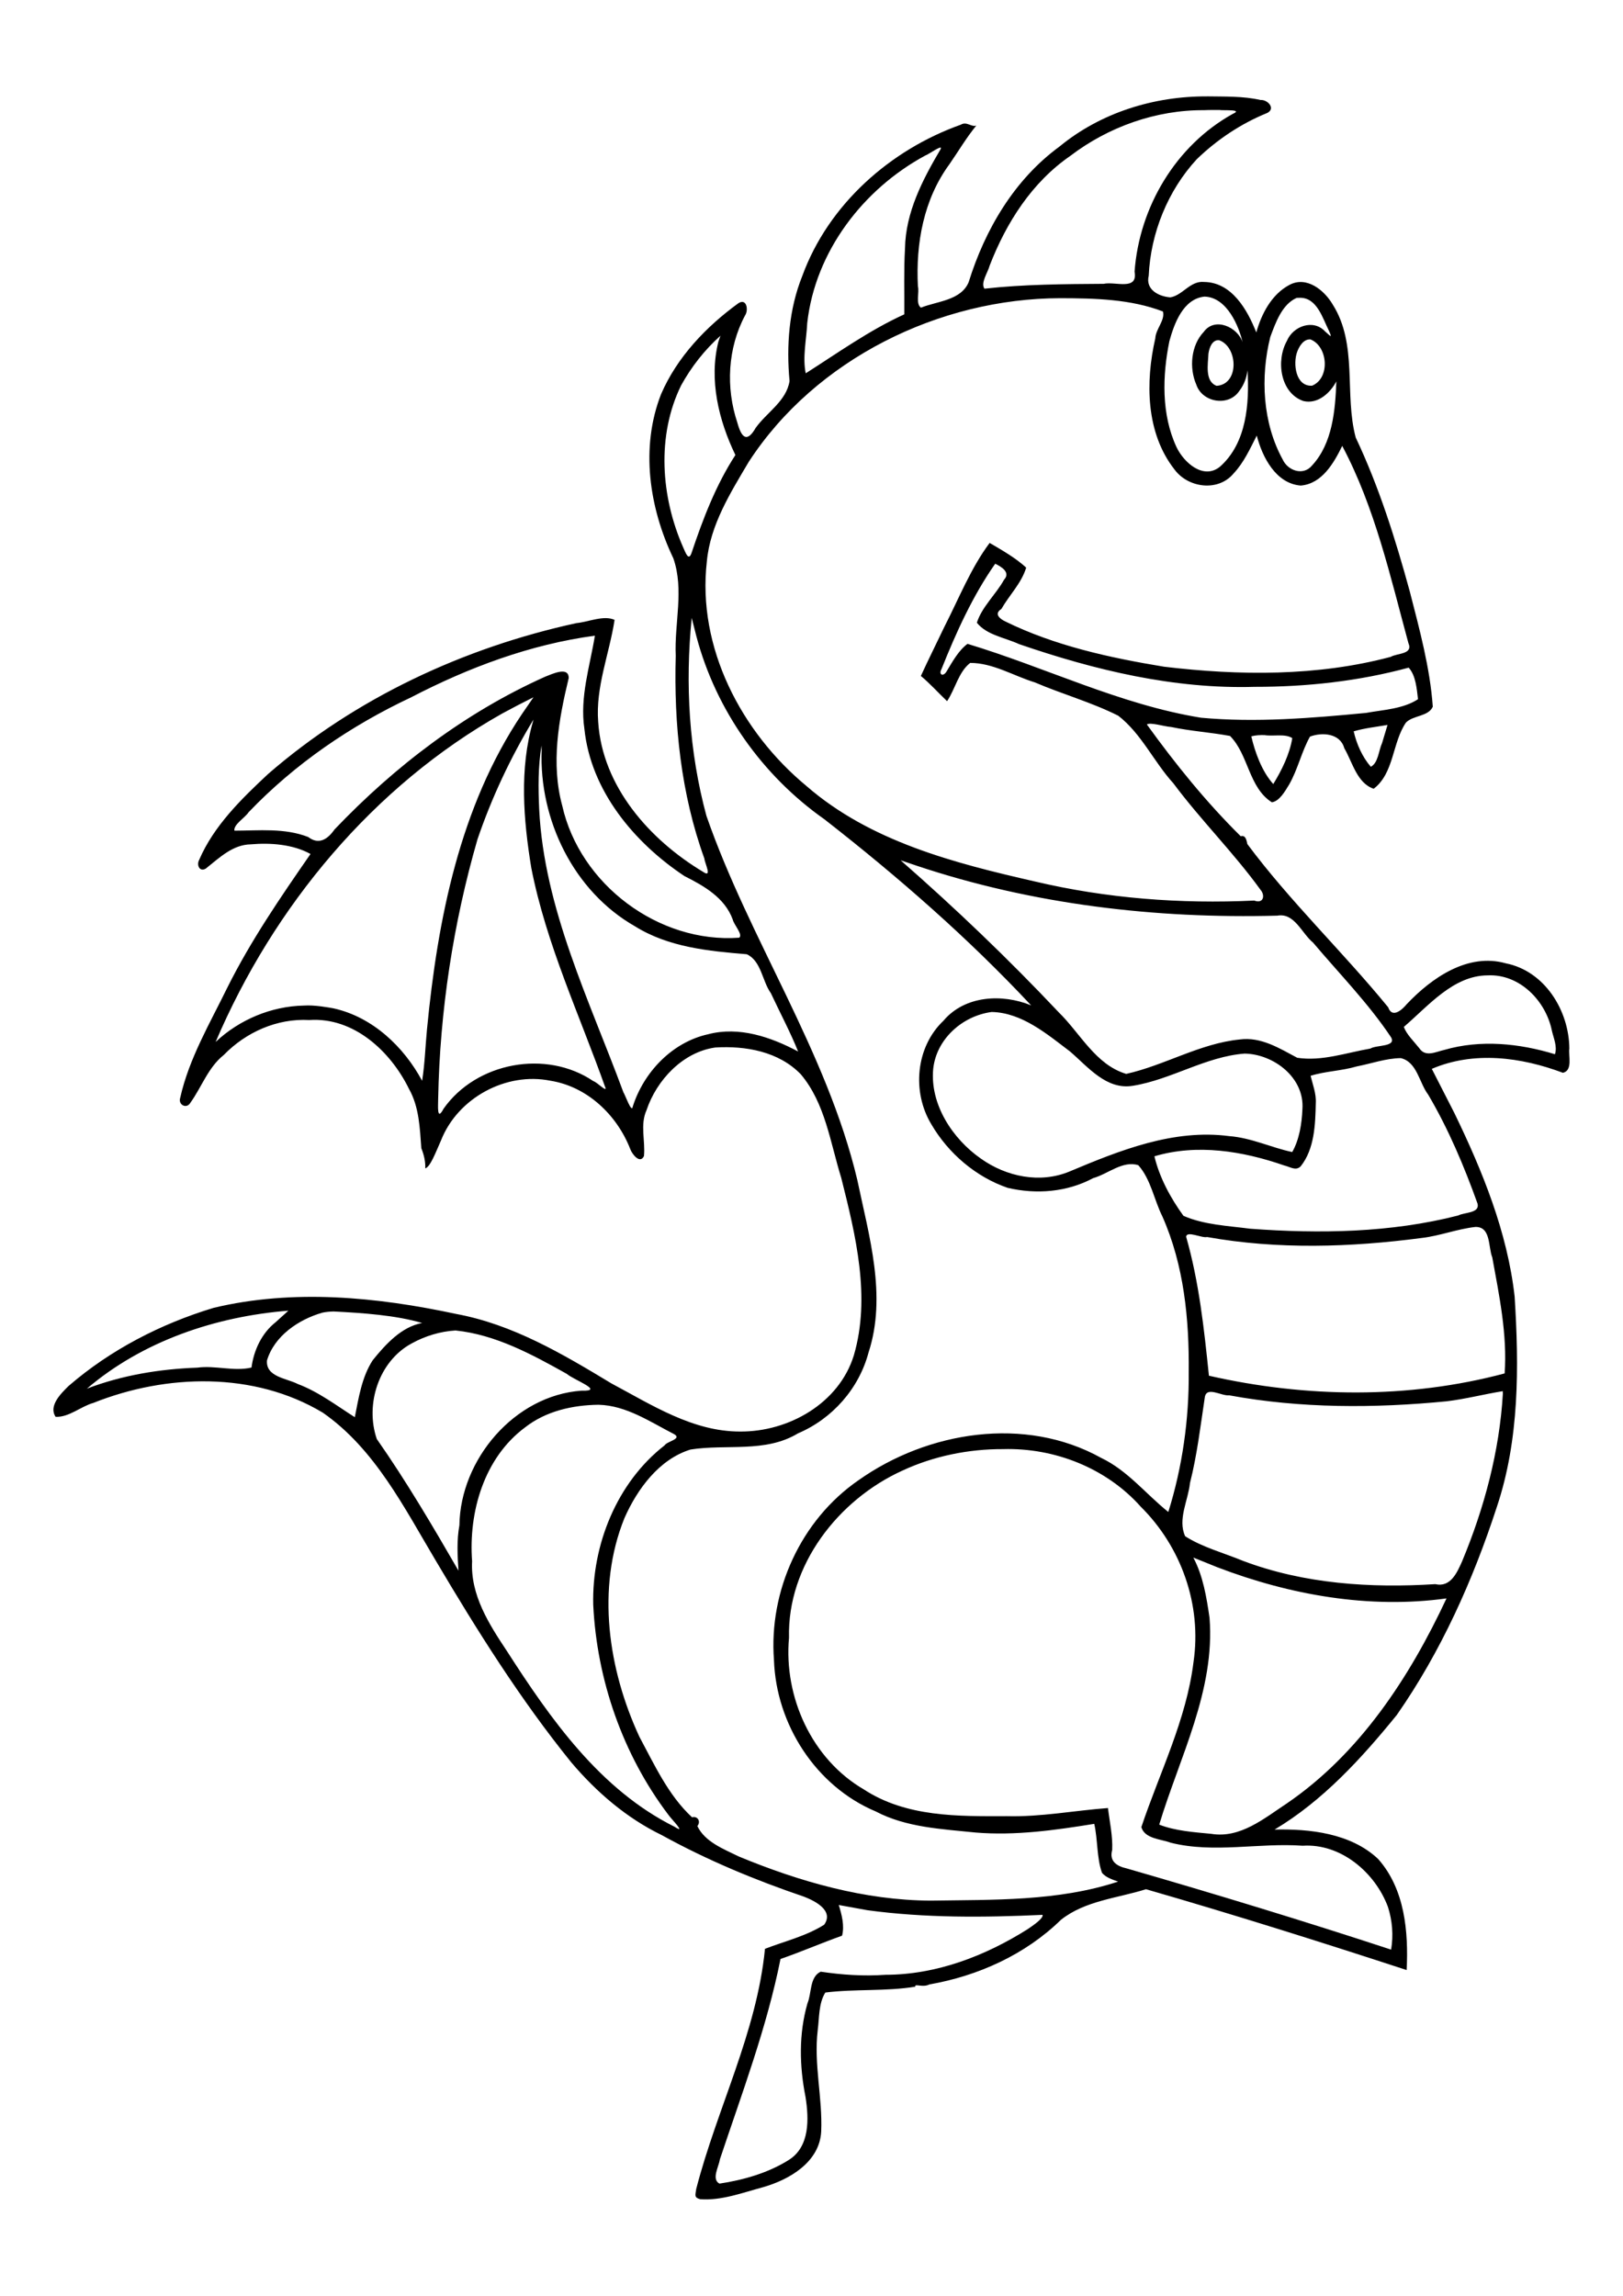 <?xml version="1.0" encoding="UTF-8" standalone="no"?>
<svg
   xmlns:dc="http://purl.org/dc/elements/1.1/"
   xmlns:cc="http://creativecommons.org/ns#"
   xmlns:rdf="http://www.w3.org/1999/02/22-rdf-syntax-ns#"
   xmlns:svg="http://www.w3.org/2000/svg"
   xmlns="http://www.w3.org/2000/svg"
   id="svg8"
   version="1.1"
   viewBox="0 0 210 297"
   height="297mm"
   width="210mm">
  <title
     id="title905">Creazilla Dragon</title>
  <defs
     id="defs2" />
  <g
     id="layer1">
    <path
       style="opacity:1;fill:#000000;stroke-width:0.586"
       d="m 156.183,12.47 c -6.869,-0.037 -13.768,2.099 -19.104,6.496 -5.84,4.27 -9.63,10.737 -11.75,17.555 -1.005,2.362 -4.093,2.444 -6.167,3.28 -0.719,-0.499 -0.179,-1.995 -0.395,-2.762 -0.282,-5.563 0.739,-11.259 4.096,-15.816 1.149,-1.663 2.176,-3.41 3.46,-4.976 -0.646,0.226 -1.232,-0.579 -2.002,-0.117 -9.15,3.257 -17.128,10.323 -20.506,19.552 -1.736,4.312 -2.079,9.034 -1.656,13.614 -0.399,2.588 -2.949,4.052 -4.378,6.052 -1.167,2.045 -1.869,1.183 -2.374,-0.667 -1.517,-4.527 -1.259,-9.654 1.003,-13.885 0.456,-0.669 0.212,-2.239 -0.85,-1.582 -4.19,3.038 -7.962,6.989 -10.03,11.791 -2.69,6.887 -1.533,14.686 1.593,21.221 1.419,4.062 0.118,8.417 0.31,12.605 -0.253,8.872 0.672,17.868 3.707,26.239 0.025,0.551 1.079,2.589 -0.173,1.715 -6.893,-4.131 -13.027,-11.03 -13.566,-19.382 -0.359,-4.532 1.446,-8.807 2.119,-13.212 -1.405,-0.643 -3.37,0.269 -4.938,0.419 -14.583,3.172 -28.594,9.707 -39.896,19.521 -3.459,3.232 -7.018,6.695 -8.916,11.108 -0.369,0.683 0.069,1.609 0.867,1.119 1.735,-1.373 3.47,-3.099 5.831,-3.129 2.526,-0.216 5.42,-0.015 7.709,1.248 -3.866,5.575 -7.713,11.182 -10.753,17.267 -2.263,4.634 -4.974,9.203 -6.106,14.275 -0.3,0.901 0.824,1.5 1.32,0.635 1.469,-2.046 2.294,-4.57 4.327,-6.185 2.847,-2.931 6.883,-4.744 11.041,-4.51 5.772,-0.403 10.54,4.06 12.911,8.905 1.326,2.356 1.401,5.063 1.597,7.674 0.366,0.918 0.545,1.765 0.511,2.613 0.659,-0.216 1.294,-1.945 2.042,-3.628 2.167,-5.503 8.445,-8.875 14.149,-7.713 4.76,0.757 8.604,4.417 10.33,8.834 0.208,0.618 1.264,2.013 1.777,0.909 0.193,-1.983 -0.529,-4.036 0.334,-5.939 1.296,-3.875 4.688,-7.516 8.889,-8.101 3.938,-0.239 8.199,0.509 11.067,3.461 3.166,3.758 3.812,8.834 5.233,13.397 1.874,7.436 3.841,15.453 1.629,22.977 -1.923,6.218 -8.465,9.899 -14.733,9.846 -6.1,0.008 -11.427,-3.452 -16.632,-6.226 -6.281,-3.795 -12.764,-7.641 -20.096,-8.988 -10.25,-2.198 -21.076,-3.254 -31.376,-0.788 -6.832,2.064 -13.369,5.439 -18.777,10.119 -0.953,0.94 -2.62,2.565 -1.664,3.979 1.728,0.081 3.244,-1.341 4.885,-1.801 9.457,-3.77 20.781,-4.07 29.675,1.256 6.763,4.702 10.55,12.317 14.67,19.223 5.32,8.996 10.91,17.895 17.492,26.029 3.267,3.851 7.143,7.193 11.71,9.408 5.865,3.235 12.061,5.811 18.395,7.96 1.417,0.548 3.907,1.792 2.617,3.629 -2.347,1.481 -5.103,2.131 -7.661,3.119 -1.064,10.825 -6.202,20.628 -8.897,31.066 -0.116,0.845 -0.284,1.099 0.51,1.326 2.75,0.204 5.495,-0.845 8.134,-1.554 3.419,-0.977 7.322,-3.242 7.528,-7.211 0.186,-4.369 -0.979,-8.705 -0.452,-13.088 0.211,-1.6 0.106,-3.485 0.986,-4.884 3.82,-0.48 7.8,-0.132 11.643,-0.757 -0.158,-0.459 0.958,0.157 1.82,-0.291 6.316,-1.105 12.41,-3.857 17.029,-8.364 3.135,-2.486 7.306,-2.787 10.998,-3.954 11.314,3.264 22.536,6.799 33.728,10.457 0.244,-4.976 -0.234,-10.475 -3.691,-14.369 -3.539,-3.352 -8.939,-3.916 -13.4,-3.803 6.259,-3.736 11.267,-9.229 15.823,-14.837 5.713,-8.189 9.847,-17.423 12.934,-26.893 2.93,-8.738 2.877,-18.132 2.305,-27.228 -0.939,-8.346 -4.172,-16.269 -7.813,-23.77 -0.968,-1.894 -1.936,-3.788 -2.904,-5.682 5.447,-2.334 11.546,-1.525 16.969,0.509 1.298,-0.307 0.693,-2.195 0.826,-3.148 -0.042,-4.906 -3.181,-10.016 -8.22,-11.014 -4.914,-1.393 -9.601,1.884 -12.818,5.281 -0.561,0.691 -1.881,1.909 -2.402,0.406 -5.884,-7.197 -12.675,-13.664 -18.221,-21.114 -0.104,-0.454 -0.198,-1.202 -0.861,-1.016 -4.48,-4.424 -8.468,-9.365 -12.142,-14.459 0.467,-0.314 2.199,0.262 3.147,0.329 2.511,0.532 5.119,0.694 7.611,1.158 2.4,2.4 2.413,6.684 5.413,8.581 0.989,-0.128 1.727,-1.462 2.25,-2.316 1.116,-1.955 1.606,-4.263 2.685,-6.18 1.571,-0.595 3.908,-0.438 4.439,1.499 1.051,1.784 1.636,4.522 3.802,5.247 2.656,-2.016 2.392,-5.961 4.172,-8.555 0.922,-0.964 2.914,-0.767 3.478,-2.062 -0.362,-5.039 -1.715,-9.985 -2.969,-14.873 -1.86,-6.806 -3.986,-13.57 -7.007,-19.952 -1.495,-5.597 0.294,-12.032 -2.965,-17.187 -1.096,-1.881 -3.405,-3.76 -5.64,-2.537 -2.275,1.215 -3.587,3.726 -4.257,6.138 -1.142,-2.916 -3.168,-6.488 -6.732,-6.531 -1.821,-0.193 -2.774,1.724 -4.388,1.987 -1.505,-0.107 -3.242,-1.001 -2.799,-2.793 0.247,-5.51 2.474,-11.031 6.225,-15.084 2.638,-2.545 5.735,-4.609 9.125,-5.983 1.112,-0.585 0.018,-1.746 -0.89,-1.671 -2.265,-0.518 -4.605,-0.429 -6.913,-0.47 z m 1.606,1.759 c 0.496,0.086 3.145,-0.12 1.716,0.506 -7.368,4.083 -12.101,12.065 -12.702,20.405 0.453,2.522 -2.493,1.242 -3.996,1.577 -5.136,0.034 -10.357,0.062 -15.43,0.629 -0.533,-0.745 0.443,-2.088 0.68,-2.999 2.146,-5.543 5.462,-10.762 10.437,-14.184 4.906,-3.746 11.083,-5.954 17.316,-5.91 0.66,-0.033 1.32,-0.022 1.98,-0.024 z m -36.103,5.102 c -2.32,3.934 -4.518,8.149 -4.589,12.835 -0.163,2.83 -0.062,5.666 -0.09,8.499 -4.513,2.049 -8.707,5.059 -12.754,7.629 -0.431,-2.09 0.095,-4.371 0.197,-6.519 1.035,-9.224 7.224,-17.313 15.287,-21.663 0.353,-0.087 2.402,-1.589 1.949,-0.78 z m 34.164,19.04 c 2.931,0.078 4.469,3.895 4.936,5.922 -0.629,-1.976 -3.597,-3.338 -5.031,-1.361 -1.655,1.74 -1.915,4.657 -0.961,6.836 0.782,2.324 4.209,2.876 5.574,0.787 0.593,-0.763 0.933,-1.703 1.052,-2.657 0.242,4.305 -0.105,9.394 -3.548,12.459 -2.151,1.771 -4.692,-0.52 -5.637,-2.504 -1.988,-4.251 -1.832,-9.273 -0.928,-13.721 0.625,-2.262 1.777,-5.477 4.542,-5.761 z m 12.396,0.152 c 2.168,0.018 2.891,2.648 3.704,4.266 0.512,1.128 0.136,0.621 -0.493,0.091 -1.531,-1.654 -4.159,-0.683 -4.945,1.223 -1.423,2.525 -0.882,6.735 2.135,7.778 1.844,0.44 3.462,-1.022 4.264,-2.542 -0.142,3.739 -0.488,8.021 -3.159,10.896 -1.126,1.351 -3.124,0.667 -3.788,-0.799 -2.59,-4.713 -2.904,-10.632 -1.601,-15.845 0.683,-1.838 1.52,-4.236 3.419,-5.056 0.155,0.002 0.31,-0.011 0.464,-0.011 z m -31.033,0.053 c 4.458,0.011 9.076,0.115 13.259,1.718 0.307,1.127 -0.935,2.263 -0.988,3.481 -1.285,5.619 -1.234,12.218 2.476,16.948 1.761,2.407 5.672,2.932 7.662,0.518 1.326,-1.405 2.121,-3.195 2.992,-4.894 0.713,2.793 2.478,6.222 5.695,6.468 2.742,-0.232 4.281,-2.916 5.363,-5.131 4.223,7.953 6.212,16.862 8.562,25.512 0.649,1.479 -1.474,1.287 -2.287,1.778 -9.499,2.532 -19.589,2.44 -29.326,1.275 -7.013,-1.15 -14.141,-2.706 -20.564,-5.864 -0.659,-0.317 -1.496,-0.962 -0.49,-1.603 1.021,-1.792 2.617,-3.356 3.211,-5.354 -1.38,-1.263 -3.125,-2.256 -4.729,-3.193 -2.432,3.248 -3.988,7.207 -5.852,10.844 -1.006,2.12 -2.08,4.251 -3.046,6.366 1.207,1.002 2.254,2.18 3.393,3.262 1.054,-1.573 1.482,-3.786 2.99,-4.948 2.929,-0.009 5.586,1.664 8.354,2.515 3.561,1.524 7.344,2.575 10.801,4.313 3,2.32 4.597,5.958 7.136,8.749 3.55,4.763 7.8,8.97 11.278,13.779 0.626,0.733 0.37,1.832 -0.814,1.388 -9.547,0.448 -19.101,-0.278 -28.404,-2.476 C 123.46,111.653 112.596,108.861 104.345,101.681 95.911,94.698 90.184,83.764 91.458,72.646 c 0.429,-4.734 3.065,-8.91 5.431,-12.912 8.646,-13.284 24.646,-21.139 40.325,-21.158 z m -44.259,5.625 c -1.243,4.919 0.035,10.186 2.199,14.662 -2.531,3.896 -4.191,8.248 -5.658,12.623 -0.409,1.27 -0.838,-0.148 -1.098,-0.671 -2.884,-6.535 -3.458,-14.452 -0.27,-20.952 1.327,-2.408 3.044,-4.597 5.094,-6.431 -0.089,0.256 -0.178,0.512 -0.268,0.769 z m 76.602,-0.295 c 2.278,0.888 2.588,5.015 0.218,5.987 -2.139,0.138 -2.496,-2.857 -1.933,-4.38 0.271,-0.727 0.823,-1.658 1.714,-1.607 z m -11.819,0.103 c 2.452,0.85 2.65,5.725 -0.325,5.902 -1.549,-0.579 -1.103,-2.821 -1.054,-4.139 0.099,-0.732 0.456,-1.84 1.379,-1.762 z m -28.967,28.916 c 0.785,0.387 2.033,1.114 1.144,2.075 -1.048,1.895 -2.874,3.508 -3.517,5.56 1.288,1.609 3.66,1.93 5.464,2.767 9.795,3.368 20.052,5.836 30.482,5.526 6.718,0.009 13.449,-0.726 19.925,-2.482 0.919,0.996 1.05,2.747 1.208,4.083 -1.923,1.26 -4.476,1.364 -6.731,1.773 -7.061,0.678 -14.288,1.272 -21.329,0.624 -10.484,-1.693 -20.139,-6.519 -30.23,-9.559 -1.152,0.848 -1.963,2.327 -2.725,3.595 -0.439,0.707 -1.045,0.375 -0.642,-0.323 1.875,-4.709 4.065,-9.531 6.953,-13.639 z m -38.654,9.429 c 2.518,9.504 8.523,17.989 16.561,23.638 9.471,7.391 18.533,15.288 26.744,24.071 -3.737,-1.538 -8.582,-1.289 -11.339,1.976 -3.604,3.409 -4.104,9.225 -1.577,13.403 2.187,3.752 5.77,6.825 9.892,8.228 3.703,0.866 7.673,0.552 11.057,-1.264 1.891,-0.521 3.812,-2.316 5.832,-1.668 1.625,1.82 2.038,4.479 3.124,6.648 2.793,6.32 3.463,13.259 3.399,20.086 0.052,6.139 -0.824,12.317 -2.641,18.125 -2.905,-2.318 -5.26,-5.365 -8.694,-6.998 -9.848,-5.48 -22.457,-3.44 -31.399,2.897 -7.438,5.128 -11.619,14.298 -10.931,23.265 0.284,8.315 5.424,16.323 13.16,19.574 3.969,2.088 8.559,2.275 12.93,2.732 5.153,0.423 10.283,-0.303 15.351,-1.124 0.468,2.071 0.304,4.348 0.997,6.325 0.51,0.648 1.479,0.917 2.087,1.148 -7.805,2.57 -16.143,2.332 -24.262,2.46 -8.539,-0.041 -16.954,-2.457 -24.791,-5.701 -1.979,-0.971 -4.402,-1.888 -5.385,-3.944 0.485,-0.577 0.051,-1.335 -0.687,-1.135 -3.067,-2.843 -4.857,-6.78 -6.812,-10.417 -4.036,-8.706 -5.603,-19.205 -1.94,-28.278 1.664,-3.775 4.496,-7.627 8.548,-8.879 4.624,-0.74 9.687,0.466 13.915,-2.096 4.44,-1.885 7.884,-5.785 9.124,-10.456 2.4,-7.344 0.056,-15.086 -1.459,-22.354 -3.968,-16.66 -13.932,-31.012 -19.517,-47.073 -2.253,-8.331 -2.766,-17.036 -1.903,-25.607 0.205,0.806 0.409,1.612 0.614,2.418 z m -13.141,-0.121 c -0.652,3.98 -1.972,7.955 -1.361,12.045 0.822,8.01 6.442,14.733 12.945,19.055 2.531,1.274 5.214,2.793 6.249,5.618 0.146,0.684 1.363,1.96 0.836,2.355 -10.439,0.758 -20.617,-6.913 -22.894,-17.071 -1.485,-5.445 -0.472,-11.117 0.835,-16.515 0.008,-1.559 -2.115,-0.536 -3.024,-0.189 -10.34,4.628 -19.49,11.602 -27.282,19.78 -0.86,1.236 -2.016,2.037 -3.4,0.969 -3.062,-1.193 -6.357,-0.823 -9.547,-0.82 -0.136,-0.798 1.357,-1.656 1.831,-2.38 5.981,-6.261 13.217,-11.195 21.037,-14.873 7.458,-3.869 15.426,-6.848 23.775,-7.973 z M 67.552,92.347 C 59.478,104.358 56.619,118.984 55.248,133.158 c -0.215,2.22 -0.278,4.458 -0.63,6.663 -2.367,-4.409 -6.399,-8.23 -11.391,-9.358 -0.696,-0.136 -2.578,-0.473 -3.896,-0.376 -4.225,0.081 -8.357,1.817 -11.431,4.706 7.495,-17.558 20.418,-33.121 37.1,-42.498 1.331,-0.72 2.673,-1.422 4.029,-2.095 -0.492,0.716 -0.984,1.431 -1.477,2.147 z m 1.414,0.979 c -1.781,6.138 -1.243,12.716 -0.223,18.948 1.938,9.893 6.262,19.058 9.609,28.497 0.077,0.459 -1.083,-0.755 -1.579,-0.91 -6.098,-4.129 -15.143,-2.446 -19.377,3.565 -0.902,1.713 -0.701,-0.376 -0.701,-1.328 0.22,-11.325 1.947,-22.656 5.084,-33.512 1.839,-5.402 4.292,-10.615 7.247,-15.495 z m 109.86,2.802 c -0.443,0.952 -0.489,2.57 -1.457,3.066 -1.101,-1.266 -1.85,-2.964 -2.215,-4.585 1.428,-0.419 2.917,-0.573 4.379,-0.828 -0.236,0.782 -0.471,1.565 -0.707,2.347 z m -15.208,-1.029 c 1.146,0.187 2.651,-0.22 3.59,0.391 -0.339,2.082 -1.351,4.126 -2.459,5.94 -1.515,-1.682 -2.386,-4.206 -2.844,-6.173 0.56,-0.147 1.137,-0.175 1.713,-0.159 z M 70.086,97.019 c -0.348,9.023 4.128,18.293 12.09,22.822 4.336,2.703 9.512,3.199 14.451,3.606 1.883,0.869 1.987,3.469 3.112,5.03 1.158,2.475 2.597,5.198 3.527,7.55 -3.529,-1.876 -7.627,-3.28 -11.639,-2.232 -4.654,1.026 -8.337,4.905 -9.754,9.357 -0.134,0.938 -0.976,-1.505 -1.212,-1.849 -4.399,-11.916 -10.263,-23.741 -10.897,-36.629 -0.122,-2.728 -0.15,-5.516 0.305,-8.226 l 0.009,0.293 z m 48.494,14.966 c 14.999,5.014 30.919,6.891 46.696,6.469 2.221,-0.403 3.136,2.275 4.622,3.488 3.406,4.033 7.155,7.848 10.086,12.24 0.74,1.273 -1.901,0.977 -2.671,1.466 -3.108,0.538 -6.297,1.679 -9.465,1.191 -2.296,-1.222 -4.7,-2.739 -7.442,-2.366 -5.148,0.511 -9.723,3.351 -14.685,4.452 -3.964,-1.181 -5.951,-5.264 -8.755,-7.991 -6.485,-6.876 -13.326,-13.418 -20.436,-19.643 0.684,0.231 1.367,0.463 2.051,0.694 z m 73.933,14.195 c 4.101,-0.197 7.496,3.278 8.284,7.147 0.22,0.976 0.729,2.062 0.396,3.055 -4.598,-1.408 -9.615,-1.923 -14.31,-0.561 -1.099,0.242 -2.444,0.994 -3.245,-0.224 -0.686,-0.871 -1.635,-1.764 -1.998,-2.748 3.171,-2.707 6.403,-6.667 10.872,-6.668 z m -64.188,4.736 c 3.901,0.085 7.157,2.86 10.143,5.125 2.313,1.98 4.683,4.993 8.117,4.421 4.979,-0.801 9.407,-3.78 14.462,-4.164 3.758,0.073 7.766,3.107 7.472,7.197 -0.077,1.867 -0.402,3.928 -1.318,5.541 -2.681,-0.569 -5.326,-1.853 -8.15,-2.061 -7.215,-0.953 -14.161,1.843 -20.672,4.579 -3.819,1.586 -8.175,0.67 -11.468,-1.672 -3.671,-2.559 -6.602,-7.035 -6.163,-11.61 0.407,-3.853 3.785,-6.867 7.576,-7.358 z m 52.929,5.968 c 2.111,0.508 2.369,3.184 3.54,4.726 2.625,4.455 4.649,9.255 6.393,14.118 0.291,1.243 -1.738,1.094 -2.513,1.516 -8.758,2.24 -17.915,2.374 -26.891,1.713 -2.888,-0.38 -5.974,-0.496 -8.658,-1.672 -1.667,-2.306 -3.091,-4.922 -3.756,-7.698 5.524,-1.648 11.429,-0.678 16.79,1.181 0.812,0.195 1.484,0.736 2.126,0.128 1.801,-2.247 1.906,-5.413 1.965,-8.186 0.076,-1.216 -0.413,-2.472 -0.674,-3.538 1.897,-0.596 4.024,-0.636 5.968,-1.211 1.895,-0.367 3.766,-1.052 5.709,-1.077 z m 9.652,21.842 c 2.031,-0.043 1.638,2.613 2.18,3.938 0.898,4.934 1.954,9.971 1.601,15.009 -12.442,3.319 -25.742,3.15 -38.265,0.297 -0.623,-6.036 -1.273,-12.138 -2.946,-17.968 0.059,-0.842 2.045,0.204 2.702,0.025 9.16,1.64 18.592,1.335 27.785,0.123 2.359,-0.272 4.601,-1.17 6.944,-1.425 z M 35.67,171.043 c -1.82,1.431 -2.838,3.659 -3.129,5.871 -2.278,0.534 -4.672,-0.302 -7.007,0.013 -4.866,0.177 -9.732,0.972 -14.292,2.719 7.249,-6.182 16.693,-9.343 26.073,-10.09 -0.548,0.495 -1.096,0.99 -1.645,1.486 z m 7.498,-1.383 c 3.794,0.192 8.067,0.488 11.451,1.493 -2.678,0.487 -4.737,2.769 -6.389,4.809 -1.43,2.187 -1.836,4.947 -2.321,7.376 -2.381,-1.51 -4.695,-3.29 -7.392,-4.3 -1.402,-0.735 -4.156,-0.903 -3.971,-3.047 0.953,-3.176 4.103,-5.301 7.164,-6.176 0.479,-0.104 0.968,-0.141 1.457,-0.154 z m 15.772,2.459 c 5.183,0.533 9.917,3.105 14.412,5.622 0.88,0.776 4.998,2.26 1.89,2.165 -8.662,0.611 -15.683,8.894 -15.8,17.415 -0.357,1.946 -0.25,3.923 -0.116,5.876 -3.348,-5.787 -6.743,-11.564 -10.573,-17.038 -1.539,-4.462 0.242,-10.09 4.551,-12.386 1.723,-0.946 3.671,-1.539 5.635,-1.654 z m 135.515,8.182 c -0.434,7.425 -2.408,14.816 -5.283,21.703 -0.648,1.446 -1.482,3.383 -3.458,2.93 -8.366,0.528 -16.951,-0.022 -24.875,-3.009 -2.494,-1.037 -5.208,-1.735 -7.488,-3.185 -1.007,-2.17 0.392,-4.642 0.62,-6.885 0.924,-3.64 1.359,-7.382 1.917,-11.075 0.213,-1.514 2.149,-0.154 3.156,-0.274 9.262,1.708 18.797,1.686 28.146,0.773 2.441,-0.292 4.826,-0.919 7.251,-1.309 l 0.011,0.293 z m -116.992,1.429 c 3.584,0.091 6.682,2.225 9.77,3.805 1.055,0.623 -0.93,0.921 -1.239,1.443 -6.184,4.811 -9.418,12.884 -9.236,20.62 0.468,9.712 3.82,19.378 9.7,27.144 0.398,0.582 2.45,2.633 0.82,1.577 -9.657,-4.813 -16.035,-13.934 -21.708,-22.756 -2.307,-3.47 -4.716,-7.238 -4.485,-11.595 -0.472,-6.381 1.55,-13.368 6.841,-17.302 2.699,-2.125 6.18,-2.9 9.537,-2.937 z m 52.329,5.736 c 6.65,-0.187 13.353,2.446 17.799,7.439 5.258,5.203 7.93,12.735 6.837,20.104 -0.919,7.474 -4.387,14.305 -6.749,21.356 0.432,1.528 2.565,1.545 3.804,2.022 5.597,1.399 11.394,-0.022 17.075,0.388 4.916,-0.323 9.365,3.45 11.026,7.91 0.573,1.783 0.724,3.682 0.411,5.531 -11.337,-3.724 -22.757,-7.196 -34.216,-10.507 -1.261,-0.282 -2.285,-0.915 -1.873,-2.389 0.082,-1.833 -0.333,-3.638 -0.546,-5.421 -4.355,0.324 -8.69,1.168 -13.1,1.052 -6.306,0.018 -13,0.134 -18.501,-3.467 -6.731,-3.926 -10.365,-11.965 -9.67,-19.618 -0.234,-9.387 6.381,-17.859 14.675,-21.621 4.029,-1.877 8.573,-2.799 13.029,-2.778 z m 27.744,15.294 c 9.371,3.579 19.618,5.404 29.627,4.02 -4.779,10.227 -11.241,20.1 -20.688,26.541 -2.92,1.923 -6,4.535 -9.762,3.914 -2.225,-0.212 -4.643,-0.377 -6.723,-1.19 2.64,-8.739 7.25,-17.362 6.512,-26.756 -0.389,-2.654 -0.826,-5.4 -2.099,-7.793 1.044,0.421 2.088,0.843 3.133,1.264 z m -45.335,44.352 c 7.512,1.021 15.147,0.953 22.696,0.604 0.125,0.47 -1.246,1.384 -1.935,1.857 -5.502,3.469 -11.818,5.893 -18.383,5.897 -2.804,0.202 -5.637,0.011 -8.391,-0.401 -1.449,0.676 -1.162,2.814 -1.705,4.075 -1.145,3.964 -1.054,8.128 -0.254,12.145 0.44,2.816 0.577,6.425 -2.185,8.148 -2.679,1.679 -5.858,2.583 -8.952,3.048 -1.073,-0.565 -0.078,-2.198 0.049,-3.126 2.848,-8.534 6.084,-17.087 7.848,-25.931 2.684,-0.933 5.293,-2.061 7.966,-3.017 0.333,-1.285 -0.033,-2.699 -0.428,-3.968 1.225,0.223 2.449,0.445 3.674,0.668 z"
       id="path890" />
  </g>
</svg>
